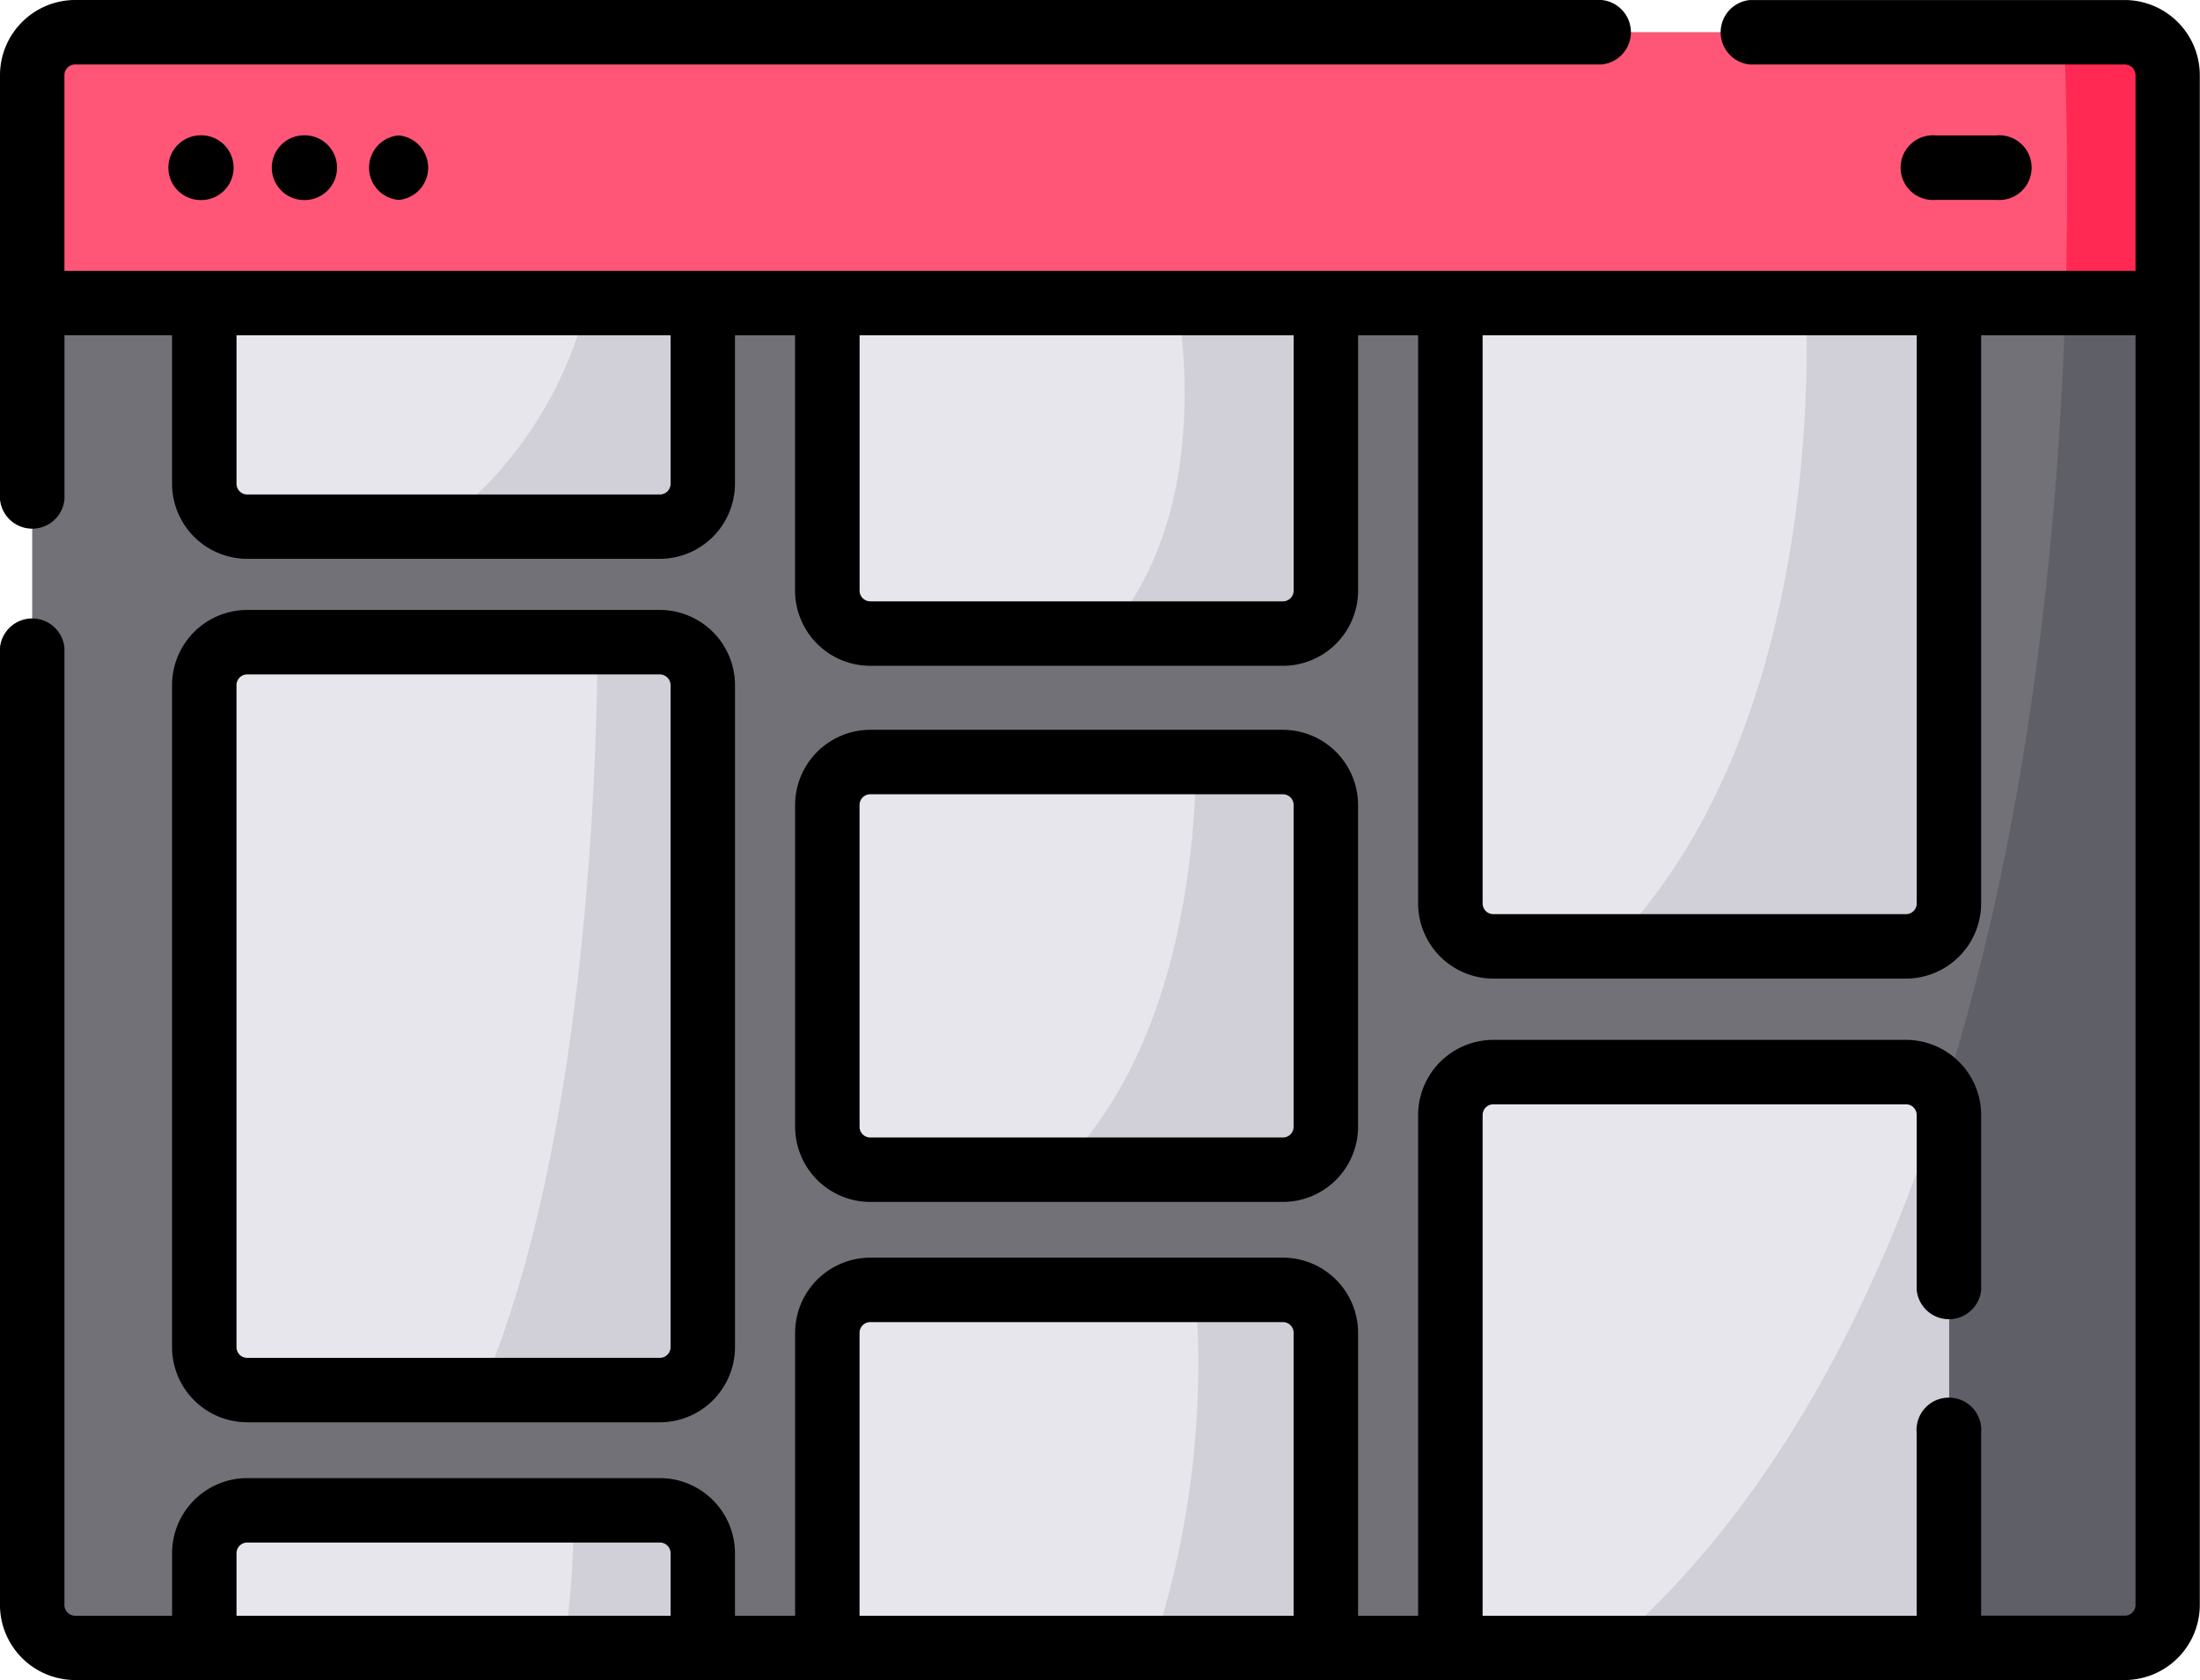 <svg xmlns="http://www.w3.org/2000/svg" width="67.949" height="51.887" viewBox="0 0 67.949 51.887">
  <g id="Grupo_1113047" data-name="Grupo 1113047" transform="translate(0 0.001)">
    <path id="Trazado_903295" data-name="Trazado 903295" d="M73.459,8.823V56.067a1.328,1.328,0,0,1-1.327,1.327H8.827A1.328,1.328,0,0,1,7.5,56.067V8.823A1.328,1.328,0,0,1,8.827,7.5h63.3a1.328,1.328,0,0,1,1.327,1.327Zm0,0" transform="translate(-6.505 -6.502)" fill="#717177"/>
    <path id="Trazado_903296" data-name="Trazado 903296" d="M62.947,352.8v2.921H47.55V352.8a1.327,1.327,0,0,1,1.327-1.327H61.62a1.327,1.327,0,0,1,1.327,1.327Zm0,0" transform="translate(-41.24 -304.825)" fill="#e8e6ed"/>
    <path id="Trazado_903297" data-name="Trazado 903297" d="M135.495,352.8v2.921h-4.3a25.079,25.079,0,0,0,.3-4.248h2.671A1.327,1.327,0,0,1,135.495,352.8Zm0,0" transform="translate(-113.787 -304.825)" fill="#d1d0d8"/>
    <path id="Trazado_903298" data-name="Trazado 903298" d="M207.947,301.5v9.729h-15.4V301.5a1.327,1.327,0,0,1,1.327-1.327H206.62a1.328,1.328,0,0,1,1.327,1.327Zm0,0" transform="translate(-166.996 -260.332)" fill="#e8e6ed"/>
    <path id="Trazado_903299" data-name="Trazado 903299" d="M273.628,301.5v9.729h-5.347a28.21,28.21,0,0,0,1.314-11.056H272.3A1.328,1.328,0,0,1,273.628,301.5Zm0,0" transform="translate(-232.677 -260.332)" fill="#d1d0d8"/>
    <path id="Trazado_903300" data-name="Trazado 903300" d="M391.943,8.823V56.067a1.328,1.328,0,0,1-1.327,1.327h-15.9C389.4,44.684,389.076,15.131,388.73,7.5h1.886a1.328,1.328,0,0,1,1.327,1.327Zm0,0" transform="translate(-324.989 -6.502)" fill="#5f5f68"/>
    <path id="Trazado_903301" data-name="Trazado 903301" d="M352.947,250.815V267.27h-15.4V250.815a1.327,1.327,0,0,1,1.327-1.327H351.62a1.328,1.328,0,0,1,1.327,1.327Zm0,0" transform="translate(-292.753 -216.378)" fill="#e8e6ed"/>
    <path id="Trazado_903302" data-name="Trazado 903302" d="M385.183,255.307v16.455H374.718c4.945-4.281,8.189-10.473,10.3-17.095a1.313,1.313,0,0,1,.165.64Zm0,0" transform="translate(-324.989 -220.87)" fill="#d1d0d8"/>
    <path id="Trazado_903303" data-name="Trazado 903303" d="M73.459,8.823v7.038H7.5V8.823A1.328,1.328,0,0,1,8.827,7.5h63.3A1.328,1.328,0,0,1,73.459,8.823Zm0,0" transform="translate(-6.505 -6.502)" fill="#ff5677"/>
    <path id="Trazado_903304" data-name="Trazado 903304" d="M483.5,8.823v7.038H480.34c.108-3.644.03-6.595-.051-8.365h1.886A1.328,1.328,0,0,1,483.5,8.823Zm0,0" transform="translate(-416.549 -6.502)" fill="#ff2953"/>
    <path id="Trazado_903305" data-name="Trazado 903305" d="M62.948,70.527v5.579a1.328,1.328,0,0,1-1.327,1.327H48.878a1.327,1.327,0,0,1-1.327-1.327V70.527Zm0,0" transform="translate(-41.24 -61.168)" fill="#e8e6ed"/>
    <path id="Trazado_903306" data-name="Trazado 903306" d="M110.354,70.527v5.579a1.328,1.328,0,0,1-1.327,1.327h-6.816a12.269,12.269,0,0,0,4.565-6.906Zm0,0" transform="translate(-88.646 -61.168)" fill="#d1d0d8"/>
    <path id="Trazado_903307" data-name="Trazado 903307" d="M62.948,150.772v20.444a1.328,1.328,0,0,1-1.327,1.327H48.878a1.327,1.327,0,0,1-1.327-1.327V150.772a1.327,1.327,0,0,1,1.327-1.327H61.621A1.328,1.328,0,0,1,62.948,150.772Zm0,0" transform="translate(-41.24 -129.612)" fill="#e8e6ed"/>
    <path id="Trazado_903308" data-name="Trazado 903308" d="M118.895,150.772v20.444a1.328,1.328,0,0,1-1.327,1.327h-5.509c3.164-7.382,3.559-18.688,3.586-23.1h1.923A1.328,1.328,0,0,1,118.895,150.772Zm0,0" transform="translate(-97.187 -129.612)" fill="#d1d0d8"/>
    <path id="Trazado_903309" data-name="Trazado 903309" d="M206.617,80.735H193.874a1.327,1.327,0,0,1-1.327-1.327V70.527h15.4v8.881a1.327,1.327,0,0,1-1.327,1.327Zm0,0" transform="translate(-166.993 -61.168)" fill="#e8e6ed"/>
    <path id="Trazado_903310" data-name="Trazado 903310" d="M264.443,70.527v8.881a1.327,1.327,0,0,1-1.327,1.327h-5.425c2.716-3.12,2.558-7.634,2.178-10.208Zm0,0" transform="translate(-223.492 -61.168)" fill="#d1d0d8"/>
    <path id="Trazado_903311" data-name="Trazado 903311" d="M207.948,178.643v9.937a1.327,1.327,0,0,1-1.327,1.327H193.878a1.326,1.326,0,0,1-1.327-1.327v-9.937a1.327,1.327,0,0,1,1.327-1.327h12.743A1.328,1.328,0,0,1,207.948,178.643Zm0,0" transform="translate(-166.997 -153.784)" fill="#e8e6ed"/>
    <path id="Trazado_903312" data-name="Trazado 903312" d="M254.476,178.643v9.937a1.327,1.327,0,0,1-1.327,1.327H246.2c3.646-3.541,4.228-9.526,4.27-12.592h2.681A1.328,1.328,0,0,1,254.476,178.643Zm0,0" transform="translate(-213.525 -153.784)" fill="#d1d0d8"/>
    <path id="Trazado_903313" data-name="Trazado 903313" d="M352.948,70.527V89.072a1.328,1.328,0,0,1-1.327,1.327H338.878a1.327,1.327,0,0,1-1.327-1.327V70.527Zm0,0" transform="translate(-292.753 -61.168)" fill="#e8e6ed"/>
    <path id="Trazado_903314" data-name="Trazado 903314" d="M385.339,70.527V89.072a1.328,1.328,0,0,1-1.327,1.327H374.9c5.907-6.048,6.147-16.242,6.028-19.872Zm0,0" transform="translate(-325.145 -61.168)" fill="#d1d0d8"/>
    <path id="Trazado_903315" data-name="Trazado 903315" d="M65.626,0H54.049a1,1,0,0,0,0,1.991H65.626a.332.332,0,0,1,.332.332V8.364H1.99V2.322a.332.332,0,0,1,.332-.332H49.467a1,1,0,0,0,0-1.991H2.322A2.325,2.325,0,0,0,0,2.322v13.1a1,1,0,0,0,1.991,0v-5.07H5.314v4.584a2.325,2.325,0,0,0,2.322,2.322H20.38A2.325,2.325,0,0,0,22.7,14.939V10.355h1.856V18.24a2.325,2.325,0,0,0,2.322,2.322H39.624a2.325,2.325,0,0,0,2.322-2.322V10.355H43.8V27.9a2.325,2.325,0,0,0,2.322,2.322H58.867A2.325,2.325,0,0,0,61.189,27.9V10.355h4.769v39.21a.332.332,0,0,1-.332.332H61.189V44.258a1,1,0,1,0-1.991,0V49.9H45.792V34.437a.332.332,0,0,1,.332-.332H58.867a.332.332,0,0,1,.332.332v5.4a1,1,0,0,0,1.991,0v-5.4a2.325,2.325,0,0,0-2.322-2.322H46.124A2.325,2.325,0,0,0,43.8,34.437V49.9H41.946V41.163a2.325,2.325,0,0,0-2.322-2.322H26.88a2.325,2.325,0,0,0-2.322,2.322V49.9H22.7V47.971a2.325,2.325,0,0,0-2.322-2.322H7.637a2.325,2.325,0,0,0-2.322,2.322V49.9H2.322a.332.332,0,0,1-.332-.332V20.005a1,1,0,0,0-1.991,0V49.564a2.325,2.325,0,0,0,2.322,2.322h63.3a2.325,2.325,0,0,0,2.322-2.322V2.322A2.325,2.325,0,0,0,65.626,0ZM20.712,14.939a.332.332,0,0,1-.332.332H7.637a.332.332,0,0,1-.332-.332V10.355H20.712Zm19.244,3.3a.332.332,0,0,1-.332.332H26.881a.332.332,0,0,1-.332-.332V10.355H39.956ZM59.2,27.9a.332.332,0,0,1-.332.332H46.124a.332.332,0,0,1-.332-.332V10.355H59.2ZM26.548,41.163a.332.332,0,0,1,.332-.332H39.623a.332.332,0,0,1,.332.332V49.9H26.548ZM7.305,47.971a.332.332,0,0,1,.332-.332H20.38a.332.332,0,0,1,.332.332V49.9H7.305Zm0,0"/>
    <path id="Trazado_903316" data-name="Trazado 903316" d="M40.929,31.516a1,1,0,1,0,0,1.991h.015a1,1,0,0,0,0-1.991Zm0,0" transform="translate(-34.634 -27.334)"/>
    <path id="Trazado_903317" data-name="Trazado 903317" d="M63.57,31.516a1,1,0,0,0,0,1.991h.015a1,1,0,1,0,0-1.991Zm0,0" transform="translate(-54.27 -27.334)"/>
    <path id="Trazado_903318" data-name="Trazado 903318" d="M86.214,31.516a1,1,0,0,0,0,1.991h.015a1,1,0,0,0,0-1.991Zm0,0" transform="translate(-73.91 -27.334)"/>
    <path id="Trazado_903319" data-name="Trazado 903319" d="M445.957,33.506a1,1,0,1,0,0-1.991H444.1a1,1,0,1,0,0,1.991Zm0,0" transform="translate(-384.303 -27.334)"/>
    <path id="Trazado_903320" data-name="Trazado 903320" d="M42.369,167.034H55.112a2.325,2.325,0,0,0,2.322-2.322V144.267a2.325,2.325,0,0,0-2.322-2.322H42.369a2.325,2.325,0,0,0-2.322,2.322v20.444a2.325,2.325,0,0,0,2.322,2.322Zm-.332-22.766a.332.332,0,0,1,.332-.332H55.112a.332.332,0,0,1,.332.332v20.444a.332.332,0,0,1-.332.332H42.369a.332.332,0,0,1-.332-.332Zm0,0" transform="translate(-34.733 -123.108)"/>
    <path id="Trazado_903321" data-name="Trazado 903321" d="M187.369,184.4h12.743a2.325,2.325,0,0,0,2.322-2.322v-9.937a2.325,2.325,0,0,0-2.322-2.322H187.369a2.325,2.325,0,0,0-2.322,2.322v9.937A2.325,2.325,0,0,0,187.369,184.4Zm-.332-12.259a.332.332,0,0,1,.332-.332h12.743a.332.332,0,0,1,.332.332v9.937a.332.332,0,0,1-.332.332H187.369a.332.332,0,0,1-.332-.332Zm0,0" transform="translate(-160.489 -147.28)"/>
  </g>
</svg>
